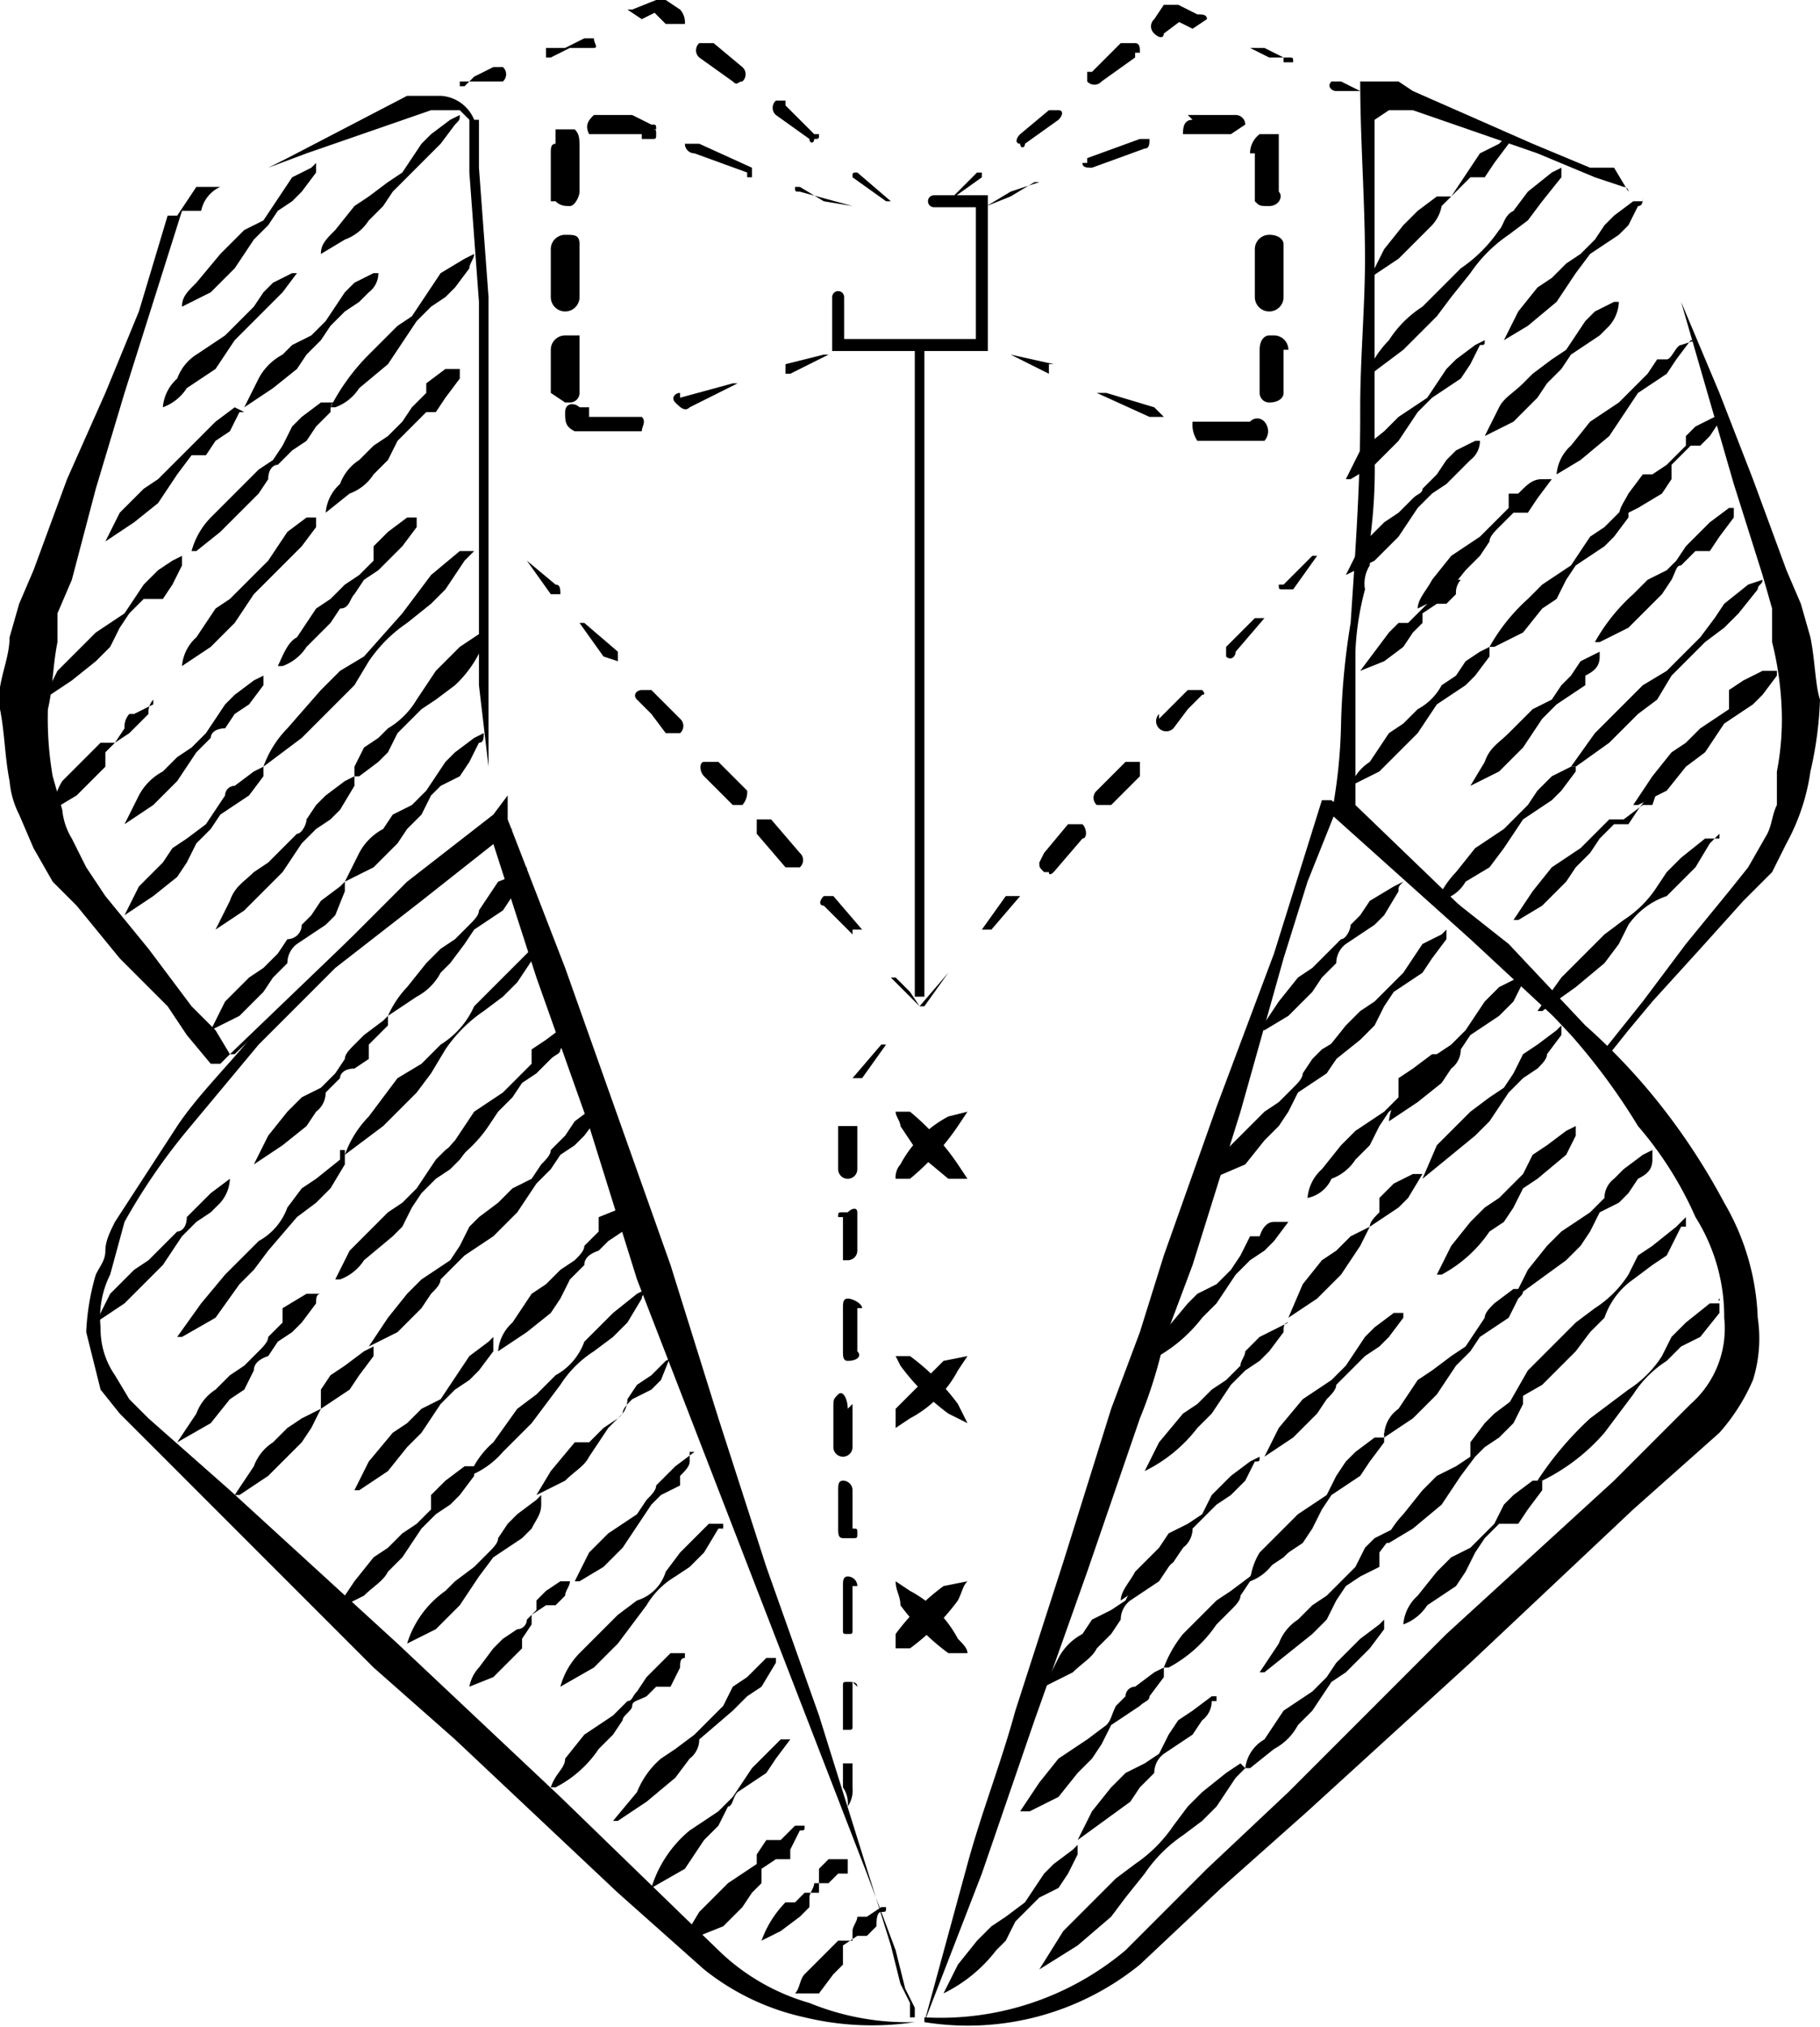<svg xmlns="http://www.w3.org/2000/svg" viewBox="0 0 38 42.3"><defs><style>.a,.b{fill:none;stroke:#000;stroke-miterlimit:10;}.a{stroke-linecap:round;stroke-width:0.25px;stroke-dasharray:4 4 4 4 3 3;}.b{stroke-width:0.2px;}</style></defs><title>loading</title><path d="M18.9,42.2a6,6,0,0,1-2.3-.1,5.1,5.1,0,0,1-2.1-1l-1.8-1.6L11,37.9,9.3,36.3,7.6,34.8,4.3,31.5,2.7,29.9l-.4-.4L1.9,29l-.3-1.2a5,5,0,0,1,.2-1.2c.1-.2.2-.3.2-.5s.1-.4.2-.6l1.3-2c.4-.6,1-1.2,1.5-1.8l1.6-1.6,1.7-1.7L10.1,17l.3-.4v.5l1.2,3.1,1.1,3.1,1.1,3.1,1,3.2,1,3.1,1.1,3.1,1,3.2.5,1.6.2.8.2.4v.3h.1Zm0-.1h0v-.2l-.2-.4-.2-.8-.6-1.6-3.6-9.3-1.2-3.1-1-3.2L11,20.4l-1-3.1h.5L8.6,18.8,6.8,20.2,5.2,21.8,3.7,23.6a12.7,12.7,0,0,0-1.3,1.9l-.3,1.1a2,2,0,0,0-.2,1.1,1.7,1.7,0,0,0,.3,1l.3.5.4.4,1.7,1.5,3.5,3.2,1.7,1.6,1.7,1.6,3.3,3.2a4.5,4.5,0,0,0,1.9,1.1,5.4,5.4,0,0,0,2.2.4Zm.2.1.9-3.3c.3-1.1.7-2.1,1-3.2l1-3.1,1-3.2.6-1.6.5-1.6,1.1-3.1,1.2-3.2.5-1.6.5-1.6h.2l1.8,1.5,1.9,1.5,1.6,1.7a12.9,12.9,0,0,1,1.6,1.7,13.7,13.7,0,0,1,1.3,2,5.1,5.1,0,0,1,.7,2.4,2.9,2.9,0,0,1-.1,1.3,4.1,4.1,0,0,1-.7,1.1l-1.8,1.6-3.4,3.2-3.4,3.1-1.8,1.6L23.6,41A5.7,5.7,0,0,1,19.1,42.2Zm0-.1a6,6,0,0,0,4.2-1.4L25,39l1.7-1.6L30,34.1l3.5-3.2,1.6-1.6a2.1,2.1,0,0,0,.7-1.8,3.9,3.9,0,0,0-.6-2.1A7.6,7.6,0,0,0,34,23.5a13.3,13.3,0,0,0-1.4-1.9L31,19.9l-1.7-1.5-1.8-1.5h.2l-.6,1.5L26.6,20l-.9,3.2-1,3.2L24.1,28a9.8,9.8,0,0,1-.5,1.6l-1.1,3.2-1.1,3.1-1.1,3.2-1.2,3.1Z" transform="translate(0.2)"/><path d="M8.8,2.3h.6l.2.2V3.6l.2,2.7v8L10,16V6.2L9.8,3.5v-1H9.7A.8.8,0,0,0,9,2H8.3L5.8,3.3l-.4.2.8-.3Z" transform="translate(0.2)"/><path d="M3.8,21l-.9-1.2L2,18.7l-.4-.6-.3-.6a1.4,1.4,0,0,1-.2-.6l-.2-.7a7.1,7.1,0,0,1-.1-1.4c.1-.4.1-.9.2-1.4v-.6l.3-.7.5-1.9.6-2L3.6,4.4H4a.7.7,0,0,1,.4-.5H3.9l-.4.6H3.3l-.6,2L2,8.2,1.2,10,.5,11.9l-.3.7-.2.7c0,.5-.3,1-.2,1.5s.1,1,.2,1.5a1.9,1.9,0,0,0,.2.7l.3.7.4.7.5.5L2.3,20l1,1,.4.6.5.6h.2l.2-.2-.3-.5Z" transform="translate(0.2)"/><polygon points="4.8 22 4.9 22 7.5 19.5 8.6 18.5 7.3 19.6 4.8 22"/><path d="M37.6,13.3l-.2-.7-.3-.7L36.4,10l-.7-1.8-.8-1.9L36,10.1l.6,1.9.2.7v.7a6.8,6.8,0,0,1,.2,1.4,5.7,5.7,0,0,1-.1,1.3v.7c-.1.2-.1.4-.2.6l-.4.7-.4.5L35,19.7l-.9,1.2-.4.5-.4.5a29.5,29.5,0,0,1-2.5-2.5l-2.7-2.6V13.6h0a5.9,5.9,0,0,1,.2-1.3.7.7,0,0,1,.1-.5v-.5a10.9,10.9,0,0,0,.1-1.8v-7l.3-.2h.5l2.6.9,1.2.5.6.2a.1.1,0,0,1,.1.1l-.3-.5H33L31.8,3,29.3,1.9,29,1.7h-.8c0,1.2.1,2.5.1,3.7h0c0,1-.1,2.1-.1,3.1h0v.2c0,1.4-.1,2.8-.2,4.3a14.9,14.9,0,0,0-.2,2.1,11.1,11.1,0,0,1-.2,1.9l2.9,2.6,2.8,2.6h.1v-.2l.4-.5.5-.6,1-1.1.9-1,.6-.6.3-.6a4.4,4.4,0,0,0,.5-1.5,7.7,7.7,0,0,0,.2-1.5C37.7,14.3,37.7,13.8,37.6,13.3Z" transform="translate(0.2)"/><path d="M6.4,3.4v.2L6.1,4l-.2.2-.3.2-.2.3L5.1,5l-.2.3-.2.3-.5.5-.6.3h0c0-.2.1-.3.3-.5l.5-.6.2-.2.3-.3.4-.2.2-.3L5.7,4l.2-.3.4-.2ZM3.6,11.6v.2l-.2.4-.2.3H2.8l-.3.3-.2.3-.2.4-.3.3-.5.4-.6.4h0L1,14l.5-.5.3-.3.3-.2.3-.2.2-.3.2-.3.3-.3.3-.2ZM6.8,8.4c-.1,0-.1.1-.1.2l-.3.3-.2.3-.3.2-.3.3c-.1,0-.2.1-.2.3l-.2.3-.3.3-.5.5-.5.4H3.8a1.6,1.6,0,0,1,.4-.7l.4-.4.3-.3.3-.3.3-.2.2-.3.2-.4.2-.2.4-.3Zm.4,7.8v.2l-.3.5-.2.2-.3.2-.3.3-.2.3-.2.3-.3.3-.5.5-.6.4h0l.3-.6c.1-.3.3-.4.5-.6l.3-.2.3-.3.3-.3c.1,0,.2-.2.2-.3l.2-.3.2-.2.4-.3ZM7,18.4v.2l-.2.5-.2.2-.3.2-.3.2a.5.5,0,0,0-.2.4l-.3.3-.2.3-.5.5-.6.3h0l.3-.6.5-.5.3-.2.3-.3.2-.3a.3.3,0,0,0,.3-.3l.2-.2.2-.3.4-.3Zm2.9-3.1c0,.1,0,.2-.1.2l-.2.4-.2.3-.4.2-.2.2-.2.4-.3.3-.2.3-.5.5-.6.3H7l.3-.6a1.2,1.2,0,0,1,.5-.5L8,17l.4-.2.3-.3.2-.3.2-.3.2-.2.4-.3Zm-2,5.9v.2l-.4.4v.3l-.3.2c-.2,0-.3.1-.3.2l-.3.3a.5.5,0,0,1-.2.4l-.2.3-.5.4-.6.4h0l.3-.6.4-.5.3-.3.4-.2.3-.3.2-.3c0-.1.1-.2.2-.3l.2-.2.4-.3ZM4.7,24.6H4.6a.8.8,0,0,1-.2.5l-.2.2-.3.2-.3.3-.2.3-.2.3-.3.3-.5.5-.6.4h0l.3-.6.5-.5.3-.2.3-.3.3-.3c.1,0,.2-.1.2-.3l.2-.2.3-.3.4-.3Z" transform="translate(0.2)"/><path d="M7,24v.3l-.3.5-.3.3-.4.3-.6.7-.3.4-.3.3-.5.7-.7.4H3.5l.5-.7.5-.6.3-.3.4-.4a1.3,1.3,0,0,0,.6-.7l.3-.4.3-.2.5-.4V24Zm-.5,3c-.1,0-.1.1-.1.2l-.3.4-.2.2-.3.2-.2.3q-.3.1-.3.3l-.2.4-.3.2-.4.5-.7.4h0l.4-.6a1,1,0,0,1,.4-.5l.3-.3.3-.2.3-.3c.1-.1.2-.2.2-.3l.3-.3v-.3l.5-.3Zm3.2-3.4v.2l-.3.4-.2.2-.3.2-.3.3-.2.3-.2.4-.2.2-.6.5a1,1,0,0,1-.5.4H6.8l.3-.6.5-.5.3-.3.3-.2.3-.3.2-.3.2-.3.2-.2.4-.3h.2ZM7.6,28.1v.2l-.3.4-.2.3-.3.2-.3.2-.2.4-.2.3-.3.3-.4.4-.6.4H4.7l.4-.6a1,1,0,0,1,.4-.5l.3-.3.3-.2.4-.2V29l.2-.3.3-.2.4-.3Z" transform="translate(0.2)"/><path d="M10.4,25.2h0l-.3.4-.2.3-.3.2-.3.3-.3.3c0,.1-.1.2-.2.3l-.2.3-.5.5-.6.3h0l.4-.6.4-.5.3-.3.3-.2.3-.2.2-.3.2-.4.2-.2.4-.3Z" transform="translate(0.2)"/><path d="M12.3,23.1v.2l-.3.4-.2.2-.3.2-.2.3-.3.3-.2.3-.2.3-.5.5-.6.4h0l.3-.6.4-.5.3-.3.4-.2.2-.3c.1-.1.2-.2.2-.3l.3-.3.2-.3.4-.3h.1Zm-2.2,4.8v.3l-.3.4-.2.2-.3.2-.3.3-.2.3-.2.3-.3.3-.4.5-.6.4H7.2l.3-.6.5-.6.3-.2.3-.3.4-.2.2-.3.2-.3.2-.3L10,28Zm1,3.3v.2c0,.2-.1.3-.2.5l-.2.2-.3.2-.3.2-.3.4-.2.3-.2.3-.5.5-.6.3h0a2.1,2.1,0,0,1,.8-1.1l.2-.2.4-.3.3-.3c.1-.1.2-.2.2-.3l.2-.3.2-.2.4-.3Z" transform="translate(0.2)"/><path d="M13.9,28.3h-.1l-.2.5-.2.2-.4.2c-.1.1-.2.2-.2.3l-.3.3-.2.3-.2.3c-.1.2-.3.3-.5.5l-.6.3h0l.3-.5.5-.6h.3l.3-.3.3-.2a.5.5,0,0,0,.2-.4l.2-.3.3-.2.3-.3ZM11.7,33h0c0,.1-.1.2-.1.3l-.2.2h-.2l-.3.2v.2l-.2.3v.2l-.6.6-.5.2h0a.8.8,0,0,1,.2-.4l.3-.4.2-.2.3-.2a.2.2,0,0,0,.2-.2h0l.2-.2v-.2l.2-.2.3-.2h.2Z" transform="translate(0.2)"/><path d="M14.2,30.3v.2c0,.1-.1.2-.2.3V31l-.4.2-.2.2-.2.3L13,32l-.2.3-.4.4-.5.3h-.1l.3-.6.4-.4.3-.2.3-.2.2-.3c.1-.1.2-.2.2-.3l.2-.2.2-.2.4-.3h-.1Zm.7,1.6h-.1l-.3.5-.3.3-.3.2a1.7,1.7,0,0,0-.6.6l-.3.4-.3.4-.5.5-.7.4h0a1.6,1.6,0,0,1,.4-.7l.5-.5.3-.3.4-.3a.9.9,0,0,0,.6-.6l.3-.4.2-.2.4-.4h.3Zm-.8,2.7c-.1,0-.1.1-.1.2l-.2.4h-.3l-.2.2c-.2.1-.3.1-.3.2s-.2.2-.2.3l-.2.3-.3.3a2.4,2.4,0,0,1-.9.8h-.1c.1-.3.3-.4.3-.6l.4-.5.3-.2.3-.2.3-.3c.1,0,.1-.1.2-.2l.2-.3.2-.2.3-.3h.3Zm1.9-.1v.2l-.3.5-.3.2-.3.3-.7.6a.5.5,0,0,1-.2.4l-.3.4-.6.5-.6.4h-.1l.5-.6a1.8,1.8,0,0,1,.5-.7l.3-.2.4-.3.6-.6.2-.4.3-.2.4-.4H16Zm-3-9.4v.2l-.2.4-.3.2-.2.2q-.3.1-.3.3l-.3.3-.2.4-.2.3-.5.4-.6.4h0a.9.9,0,0,1,.3-.6l.4-.6.3-.2.3-.3.3-.2c.1-.1.2-.2.2-.3l.3-.3v-.3l.5-.2ZM9.7,30.6v.2l-.3.4-.2.2-.3.2-.3.3-.2.3-.2.3-.3.3c-.1.2-.3.3-.5.5l-.6.3h0l.4-.6.4-.5.3-.2.3-.3.3-.2.3-.3v-.3l.3-.3.4-.3h.2Z" transform="translate(0.2)"/><path d="M13.3,26.9c0,.1-.1.1-.1.2l-.3.5-.3.3-.4.3a2.3,2.3,0,0,0-.7.7l-.3.4-.3.4-.6.6a1.8,1.8,0,0,1-.7.5h0a1.8,1.8,0,0,1,.5-.7l.5-.7.4-.3.4-.4A1.3,1.3,0,0,0,12,28l.3-.3.3-.3.5-.4Zm-1.5-5.6v.2l-.3.4c0,.1-.1.1-.2.2l-.3.3-.3.2-.2.3-.3.3-.2.3a2.8,2.8,0,0,1-1,.9H8.9a2.1,2.1,0,0,1,.4-.6l.4-.6L10,23l.3-.2.3-.3.3-.3v-.3l.3-.2.4-.3h.2Zm-.6-1.6-.2.2-.4.6-.3.3-.4.3a3,3,0,0,0-.8.8l-.3.5-.3.4-.7.7-.8.6H7a2.2,2.2,0,0,1,.5-.8l.6-.8.5-.3.4-.4a1.8,1.8,0,0,0,.7-.8l.4-.4.3-.3.5-.5.2-.2Zm-.4-1.6v.2l-.3.4-.2.3-.3.2-.3.2-.2.3-.3.4-.2.2a1.2,1.2,0,0,1-.5.5l-.6.4h0a2.1,2.1,0,0,1,.4-.6l.4-.5.3-.3.3-.2.3-.3c.1-.1.2-.2.2-.3l.2-.3.2-.3.5-.2ZM7.2,16.2V16l.2-.4.3-.2.2-.2a1.7,1.7,0,0,0,.6-.6l.2-.3.2-.3.5-.5.6-.4h0a2.4,2.4,0,0,1-.7,1.2l-.4.3-.3.2-.2.2h0l-.3.3-.2.4-.2.2-.4.3Zm-.8-5.4V11l-.3.4-.2.2-.3.3-.2.2h0l-.3.3-.2.3-.2.3-.5.5-.6.4h0a.9.9,0,0,1,.3-.6l.4-.6.3-.2.3-.3.2-.2.3-.3.2-.3.2-.3.4-.3ZM5.3,14.1v.2l-.3.4-.3.2-.2.3c-.2,0-.3.1-.3.2l-.3.3-.2.3-.2.3-.5.5-.6.4h0l.3-.6a1.2,1.2,0,0,1,.5-.5l.3-.3.3-.2.3-.3.2-.3.2-.3.2-.2.4-.3Zm0,1.9v.2l-.3.4-.3.2-.3.2-.2.3-.3.3-.2.4-.2.3-.5.4-.6.4h0l.3-.6.5-.5.2-.3.3-.2.4-.3.2-.3.2-.3a.2.2,0,0,1,.2-.2h0l.4-.3Zm4.4-4.5-.2.2-.4.6-.3.3-.5.4a3,3,0,0,0-.8.8l-.3.5-.4.4-.7.7-.8.6h0a2.2,2.2,0,0,1,.5-.8l.7-.8.4-.4.5-.3.8-.9.3-.4.3-.4.6-.5Zm-1.2-.7V11l-.3.4-.2.2-.3.3-.3.2-.2.3c-.1.1-.1.3-.3.3l-.2.3-.5.5a1,1,0,0,1-.5.4H5.6c.1-.2.2-.5.4-.6l.4-.6.3-.2.3-.3.3-.2.3-.3v-.3l.3-.3.4-.3h.1ZM3,14.4v.2a.4.4,0,0,0-.1.3l-.2.2-.2.2-.3.2-.2.2V16l-.2.2-.4.4-.5.3h0a1.4,1.4,0,0,1,.2-.6l.4-.4.2-.2.2-.2h.3l.2-.3a.4.4,0,0,1,.1-.3h.1l.4-.2ZM9.4,7.7v.2l-.3.4-.2.3H8.7l-.3.3-.3.3-.2.4-.3.3a1,1,0,0,1-.5.4l-.5.4h0a.9.9,0,0,1,.3-.6,1,1,0,0,1,.4-.5l.3-.3.3-.2.3-.3.2-.3.3-.3V8l.4-.3Zm.3-2.4c0,.1-.1.2-.1.3L9.3,6l-.2.2-.3.2-.3.3L8.3,7l-.2.3-.2.3-.6.5a1,1,0,0,1-.5.4H6.7a4.4,4.4,0,0,1,.8-1.1l.3-.3.3-.3.3-.2.2-.3L8.8,6,9,5.7l.5-.3ZM9.4,2.4c0,.1,0,.1-.1.2L9,3l-.2.2-.2.2-.3.3L8,4l-.2.3-.3.3A1,1,0,0,1,7,5l-.5.3h0c0-.2.1-.3.3-.5l.4-.5.3-.2.4-.3.3-.2.2-.3L8.6,3l.2-.2.4-.3ZM6.1,5.7H6l-.3.4-.2.2-.2.2L5,6.8l-.3.3-.2.3-.2.3-.6.4a1,1,0,0,1-.5.4h0a.9.9,0,0,1,.3-.6,1,1,0,0,1,.4-.5l.3-.2L4.5,7l.3-.3.3-.3.2-.3.2-.2.4-.2ZM4.9,8.6H4.8l-.2.4-.3.2-.2.3H3.8l-.3.4-.2.3-.2.3-.5.4-.6.4H2l.3-.6.5-.5.3-.2.3-.3.2-.2.3-.3L4.1,9l.2-.2.4-.3Z" transform="translate(0.2)"/><path d="M7.8,5.7H7.7a.5.5,0,0,1-.2.4l-.2.2L7,6.5l-.3.3-.2.3-.3.3L6,7.7l-.5.4-.6.4h0l.3-.6a1.2,1.2,0,0,1,.5-.5l.2-.2L6.3,7l.3-.3.2-.3L7,6.1l.2-.2.4-.2Zm8.5,30.6h0l-.3.4-.2.3-.3.2-.3.2c-.1.1-.1.3-.2.3l-.2.4-.3.3-.4.6-.7.4h0a2.5,2.5,0,0,1,.8-1.2l.3-.2.3-.2.3-.3.2-.3.2-.3.2-.2.4-.4Z" transform="translate(0.2)"/><path d="M16.6,38.1c0,.1,0,.1-.1.1l-.2.4v.2H16l-.3.2v.3l-.2.2-.2.3-.4.4-.5.2h-.3l.3-.5.4-.4.2-.2.3-.2.3-.2v-.2l.2-.3h.3l.3-.3Zm.9.7h0v.3h-.2l-.2.2h-.3c0,.1-.1.2-.1.3v.2l-.2.2-.4.3-.4.2h0a2.2,2.2,0,0,1,.5-.8h.2l.2-.2h.3V39l.2-.2Zm.8,1c0,.1,0,.1-.1.1s-.1.2-.1.3l-.2.2h-.2l-.3.2V41l-.2.2-.3.4h-.5c.1-.1.1-.3.2-.4l.3-.3.2-.2.2-.2h.3v-.2c0-.1.1-.2.1-.3h.2l.3-.2ZM29.1,18.4c-.1.1-.1.1-.1.2l-.3.5-.2.2-.3.2-.3.2a.5.5,0,0,0-.2.4l-.3.3-.2.3-.5.5-.5.3h-.1l.4-.6.4-.5.3-.2.3-.3.3-.3c.1,0,.2-.2.2-.3l.2-.2.2-.3.5-.3ZM28,21.5v.2l-.3.4-.2.3-.3.2-.3.2-.2.4-.2.3-.3.3-.4.5-.7.3h0l.3-.6.5-.5.3-.3.3-.2.3-.3c.1-.1.2-.2.2-.3l.2-.3.2-.2.5-.3c0-.1,0-.1.1-.1Z" transform="translate(0.2)"/><path d="M30,19.4v.2l-.3.4-.2.3-.3.2-.3.2-.2.3-.2.4-.3.3-.5.4a1,1,0,0,1-.5.4h0a.9.9,0,0,1,.3-.6l.4-.5.3-.3.3-.2.3-.3.3-.3.2-.3.2-.3.4-.2ZM32.4,3.5v.2l-.4.5-.3.4-.4.3a3,3,0,0,0-.8.8l-.4.5-.3.4-.7.7-.8.6h0a2.2,2.2,0,0,1,.5-.8,2.3,2.3,0,0,1,.7-.7l.4-.4.4-.4a3,3,0,0,0,.8-.8c.1-.1.1-.3.3-.4l.3-.4.5-.4Zm-1.1-.7V3l-.3.4-.2.3h-.3l-.3.3-.3.3a.8.8,0,0,1-.2.4l-.2.2-.5.5-.6.4h0l.3-.6.4-.5.3-.3.4-.3h.3l.2-.3.2-.3.2-.3.4-.2Zm2.8,1.3c0,.1,0,.2-.1.2l-.2.4-.2.2-.3.2-.3.2-.3.4-.2.3-.2.3-.6.5-.5.3h0l.3-.6.4-.5.3-.2.3-.3.3-.2.3-.3.2-.3.2-.2.4-.3h.2Zm-3.3,3c0,.1,0,.1-.1.1l-.2.4-.2.3-.3.2-.3.2-.3.3-.2.3-.2.3-.5.5L28,10h-.1l.3-.6.5-.4.3-.3.3-.2.3-.2.2-.3.2-.3.2-.2.4-.3Zm0,2.1h-.1a.5.5,0,0,1-.2.4l-.3.3-.2.2-.3.2-.3.3-.2.3-.2.3-.5.5-.6.3h0l.3-.6.5-.5.3-.2.3-.3c.1-.1.2-.1.2-.2l.3-.3.2-.3.2-.2.4-.2Z" transform="translate(0.2)"/><path d="M33.7,6.3h-.1a.8.8,0,0,1-.2.5l-.2.2-.3.2-.3.2-.2.3-.3.3-.2.3-.5.5-.6.3h0l.3-.6c.1-.2.3-.3.5-.5l.2-.2.4-.3.3-.2.2-.3.2-.3.2-.2.4-.2ZM32.3,10h-.1l-.3.4-.2.3h-.3l-.3.3c-.1.1-.2.2-.2.3l-.2.3-.3.3-.4.5-.6.3h0c0-.2.2-.4.3-.6l.4-.5.3-.2.3-.2.3-.3.3-.3v-.3h.2c.2-.2.3-.3.5-.3Z" transform="translate(0.2)"/><path d="M30.3,11.9v.2a.4.4,0,0,0-.1.3l-.2.2h-.2l-.3.2V13l-.2.2-.2.3-.4.3-.5.2h0l.3-.4.3-.4.2-.2h.2l.2-.2.2-.2v-.3h.2l.4-.2h.1Zm.6,1.6v.2l-.3.4-.2.2-.3.2-.3.2-.2.3-.2.3-.3.3-.5.5-.6.3h0a1,1,0,0,1,.4-.5l.4-.6.3-.2.3-.3a1.2,1.2,0,0,0,.5-.5l.3-.2.2-.3.3-.2Zm2.3,0v.2c0,.2-.1.3-.3.4v.2l-.3.2-.3.2L32,15l-.2.3-.2.3-.5.5-.6.3h0l.3-.5c.1-.3.3-.4.5-.6l.2-.2.3-.3.4-.2.2-.3.2-.2.2-.3.4-.2Zm1.2,3h-.1l-.3.4-.2.3h-.3l-.3.3-.2.3-.3.3-.2.3-.5.5-.5.3h-.1l.4-.6.4-.5.3-.2.3-.2.3-.3.3-.3h.3l.4-.3h.2Z" transform="translate(0.2)"/><path d="M36.9,13.9v.2l-.3.4-.2.2-.3.2-.3.2-.2.3-.2.3L35,16l-.4.5-.6.3h-.1l.4-.6.4-.5.3-.2.3-.3.6-.4v-.4l.3-.2.4-.2h.3Zm-1.2,3.5-.2.2-.3.5-.3.3-.3.3a1.6,1.6,0,0,0-.8.6l-.2.4-.3.4-.6.5-.7.5h-.1l.5-.7.6-.6.3-.3.4-.3a2.3,2.3,0,0,0,.7-.7l.2-.3.3-.3.5-.4h.3Zm-3-1.5v.2l-.3.4-.2.2-.3.2-.3.2-.2.3-.2.3-.3.4-.5.3a.8.8,0,0,1-.6.4h0a2.1,2.1,0,0,1,.4-.6l.4-.5.3-.2.3-.2.3-.3.2-.2.2-.3.3-.3.4-.2h.1Z" transform="translate(0.2)"/><path d="M36.6,12.1c0,.1-.1.1-.1.2l-.4.5-.3.3-.4.3-.7.7-.3.5-.4.3-.6.6-.7.5h-.1l.5-.7.6-.6.4-.4.5-.3.7-.7.3-.4.2-.3.5-.4ZM36,10.6v.2l-.3.4-.2.3h-.3l-.3.3c-.1,0-.1.1-.2.3l-.2.3-.3.3-.4.4-.6.3h-.1a3.9,3.9,0,0,1,.8-1l.3-.3.4-.2.2-.2.2-.3.3-.3.2-.2h0l.4-.3Zm-2.2,0v.2l-.3.4-.2.2-.3.2-.3.2-.2.3-.2.4-.3.2-.4.5-.6.3h-.1a3.9,3.9,0,0,1,.8-1l.3-.3.3-.2.3-.2.2-.3.2-.3.3-.2.3-.3Z" transform="translate(0.2)"/><path d="M35.7,8.6v.2l-.2.3-.2.2h-.2l-.2.2-.2.2V10l-.2.3-.5.3-.4.2h0c0-.2.1-.3.2-.5l.3-.4h.2l.3-.2.4-.4V9.1l.2-.2.4-.2Zm-.5-1.5h-.1l-.3.4-.2.3-.3.2-.3.2-.2.3-.2.3-.2.3-.6.5-.5.3h0a.9.9,0,0,1,.3-.6l.4-.5.3-.2.3-.2.3-.3.3-.3.2-.3h.2c.1,0,.2-.3.3-.3ZM30,21.9v.2l-.3.4-.2.3-.4.2-.3.2-.2.3-.2.4-.3.3a1,1,0,0,1-.5.4.7.7,0,0,1-.5.4h0a.9.9,0,0,1,.3-.6l.4-.5.3-.3.3-.2.3-.2.3-.3v-.4l.3-.2.4-.3H30Z" transform="translate(0.2)"/><path d="M31.6,20.3v.2l-.2.4-.3.3-.3.2-.3.2-.2.3a.5.5,0,0,1-.2.4l-.2.3-.5.4-.6.4h0a.9.9,0,0,1,.3-.6l.4-.5.3-.3.3-.2.3-.3.2-.3.2-.3.3-.3.4-.2Zm-2.1,4.2h0l-.3.5-.2.2-.3.2-.3.2-.2.4-.2.3-.2.3-.5.5-.6.4h0l.3-.7.4-.5.3-.2.3-.3.4-.2c0-.1.1-.2.2-.3V25l.3-.3.4-.2Z" transform="translate(0.2)"/><path d="M32.4,21.4v.2l-.3.4c0,.1-.1.2-.2.3l-.3.2-.3.3-.2.3-.2.3-.3.3-1.1.9h0l.3-.7.5-.5.2-.2.4-.3.3-.2.2-.3.2-.4.3-.2.4-.3Zm-5.7,6.2c-.1,0-.1.1-.1.2l-.3.4-.2.2-.3.2-.3.3-.2.3-.2.3-.3.3a3.1,3.1,0,0,1-1.1.9h0l.3-.6.5-.6.3-.2.3-.3.3-.2.3-.3c0-.1.1-.2.1-.3l.3-.3.4-.2Zm2.4-.3v.2l-.3.4-.2.2-.3.2-.3.3-.3.3c0,.1-.1.2-.2.3l-.2.3-.5.5-.6.4h0l.3-.6.5-.6.3-.2.3-.2.3-.3.2-.3.2-.3.2-.2.4-.3h.2Zm3.6-3.8v.2l-.2.4-.6.5-.3.2-.2.4-.2.3-.3.2a2.8,2.8,0,0,1-1,.9h-.1l.3-.6.4-.5.3-.3.3-.2.3-.3.2-.2.2-.4.3-.2.4-.3Zm-8.2,8.6v.2l-.3.4L24,33l-.3.2-.3.2a.5.5,0,0,0-.2.4l-.2.3-.3.3c-.1.2-.3.3-.5.5l-.6.3h0l.3-.6a1.2,1.2,0,0,1,.5-.5l.2-.3.4-.2.3-.2.2-.4.2-.3.3-.2.4-.3h.1Z" transform="translate(0.2)"/><path d="M26.1,30.4c0,.1,0,.1-.1.1l-.2.4-.3.3-.3.2-.2.2-.3.3a.5.5,0,0,1-.2.4l-.2.3-.5.4-.6.4h0c0-.2.2-.4.3-.6l.5-.5.2-.3.4-.2.3-.2.2-.4.2-.2.2-.2.4-.3Zm5.5-3.5c0,.1,0,.1-.1.2l-.2.4-.3.2-.3.2-.2.3-.3.3-.2.3-.2.3-.5.5-.6.4h0a.7.7,0,0,1,.3-.6l.4-.6.3-.2.4-.3.3-.2.2-.3.2-.3c0-.1.1-.2.2-.3l.4-.3Z" transform="translate(0.2)"/><path d="M34.3,24v.2c0,.2-.1.3-.3.4l-.2.3-.2.2-.4.2-.2.4-.2.3-.3.3-1.1.8h0l.3-.6.4-.5.3-.3.3-.2.3-.2.3-.3a.5.5,0,0,1,.2-.4l.2-.2.4-.3ZM27,31.7v.2c-.1.1-.1.3-.2.4l-.2.2-.3.2-.4.3-.2.3c0,.1-.1.2-.2.3l-.3.3a2.8,2.8,0,0,1-1,.9h-.1a2.5,2.5,0,0,1,.4-.7l.4-.4.3-.3.3-.2.4-.3.2-.3.2-.3.2-.2.4-.3Z" transform="translate(0.2)"/><path d="M24.1,34.8V35l-.3.4c0,.1-.1.1-.2.2l-.3.2L23,36l-.2.4-.2.3-.3.3-.4.5-.6.3h-.2l.4-.6.4-.5.3-.2.3-.2.4-.3c.1-.1.1-.2.2-.4l.2-.2a.2.2,0,0,1,.2-.2h0l.4-.3Zm4.6-4.9v.2l-.3.4-.2.3-.3.2-.3.2-.2.3-.2.4-.2.3-.6.4a1,1,0,0,1-.5.4h0a1.4,1.4,0,0,1,.2-.6l.5-.5.3-.3.3-.2.3-.2.2-.4.2-.3.2-.2.4-.3h.2Zm.2,1.9V32l-.3.4v.3l-.4.2-.3.2-.2.3-.2.4-.3.3-.5.4-.5.4h-.1l.4-.6a1,1,0,0,1,.4-.5l.3-.3.3-.2.3-.3.3-.3.2-.4.2-.2.4-.2Z" transform="translate(0.2)"/><path d="M31.6,29.1v.2l-.2.4-.3.3-.3.2-.2.2-.3.4-.2.3-.2.3-.6.5-.5.3h-.1a2.1,2.1,0,0,1,.4-.6l.4-.5.3-.3.4-.2.3-.2v-.3l.3-.4.2-.2.4-.3Zm4.1-2v.3l-.4.5-.4.2-.3.3a2.3,2.3,0,0,0-.7.7l-.3.4-.3.4a4.1,4.1,0,0,1-1.3,1h-.1A6.9,6.9,0,0,1,33,29.6l.4-.3.4-.3a2.3,2.3,0,0,0,.7-.7l.2-.4.3-.3.5-.4h.2Z" transform="translate(0.2)"/><path d="M32,30.9v.2l-.3.4-.2.3h-.4l-.3.3-.2.3-.2.4-.2.3-.6.4a1,1,0,0,1-.5.4h0a.9.9,0,0,1,.3-.6l.4-.5.3-.3.4-.2.3-.3.2-.2.2-.4.2-.2.4-.3Zm-3.3,2.9V34l-.3.4-.2.2-.3.3-.3.2-.2.3-.2.3-.3.3a1.2,1.2,0,0,1-.5.5l-.5.4h-.1a.8.8,0,0,1,.4-.6l.4-.6.3-.2.3-.2.3-.3.2-.3.3-.3.2-.2.4-.3Zm-2.9,3.1-.2.2-.4.6-.3.3-.4.3a3,3,0,0,0-.8.8l-.4.5L23,40l-.7.6-.8.5h0l.5-.8.7-.7.4-.4.4-.3a3,3,0,0,0,.8-.8l.3-.4.3-.3.5-.4.3-.2ZM35,25.6h-.1l-.3.6-.3.2-.4.3a1.6,1.6,0,0,0-.6.8l-.3.3-.3.4-.7.7-.7.4h0l.4-.7.7-.7.3-.3.4-.3a2.3,2.3,0,0,0,.7-.7l.2-.4.3-.2.5-.4.2-.2Zm-9.8,9.9h-.1a.5.5,0,0,1-.2.4l-.2.3-.3.2-.3.2a.5.5,0,0,0-.2.4l-.3.3-.2.3-1.1.8h0l.3-.6.4-.5.3-.3.4-.2.3-.2.2-.4.2-.3.3-.2.4-.3h.1Z" transform="translate(0.2)"/><path d="M22.3,38.5v.2l-.2.4-.2.3-.4.2-.2.2-.3.3-.2.4-.2.2a3.1,3.1,0,0,1-1.1.9h0l.3-.6.4-.5.3-.3.3-.2.4-.3.2-.3.2-.3.2-.2.4-.3Zm4.4-13.2v.2l-.3.4-.2.2-.3.2-.3.3-.2.3-.2.3-.3.3a3.1,3.1,0,0,1-1.1.9h0l.3-.6.5-.6.2-.2.4-.2.3-.3.2-.3.2-.4h.2q.1-.3.3-.3h.3ZM9.4,1.8h.1l.2-.2.4-.2h.2a.2.2,0,0,1,0,.3H9.4ZM11.2,1h.4L12,.8h.2c0,.1.1.2,0,.2h-.5l-.4.2h-.1ZM13,.2l.5-.2h.2l.3.2a.4.4,0,0,1,.1.3h-.4L13.4.2h.2l-.4.2L12.9.2v0Zm1.7.7.6.5a.2.2,0,0,1,0,.3h0c-.1,0-.1.1-.2,0h0l-.7-.5a.2.2,0,0,1,0-.3h.3Zm1.5,1.3.6.6h.1c0,.1,0,.1-.1.1h0c0,.1-.1.1-.1,0L16,2.4a.2.2,0,0,1,0-.3h.2Zm1.5,1.4.7.6h-.1l-.7-.5h0C17.6,3.6,17.6,3.6,17.7,3.6ZM28.5,1.9h-.8c-.1,0-.2-.1-.1-.2h.2l.4.2h.3Zm-1.9-.7L26.2,1h-.3l.4.2h.4c.1,0,.1,0,.1.1h-.2ZM24.7.6,24.3.4h.2l-.4.3c0,.1-.1.1-.2,0h0a.2.2,0,0,1,0-.3h0l.2-.3h.3l.4.2c.1,0,.2,0,.2.1h0Zm-1.2.6-.7.5a.2.2,0,0,1-.3,0h0V1.5h.1l.6-.6h.3c.1,0,.1.1.1.2h-.1ZM21.9,2.5l-.7.5c0,.1-.1.1-.1,0h0c-.1,0-.1-.1,0-.2l.6-.5h.2C22,2.3,22,2.4,21.9,2.5ZM20.3,3.7l-.7.5h0l.6-.6h.1ZM19,21l-.3-.3-.3-.3h.1l.3.3Zm-1.4-1.5-.6-.6c-.1,0-.1-.1,0-.2h.2l.6.7h-.2Z" transform="translate(0.2)"/><path d="M16.2,18.1l-.6-.7v-.3h.3l.6.7a.2.2,0,0,1,0,.3h-.3Zm-1.1-1.3-.6-.6c-.1-.1-.1-.3,0-.3h.3l.6.6a.4.4,0,0,1-.1.3Zm-1.4-1.5-.3-.4-.3-.3c-.1-.1,0-.2.1-.2h.2l.3.3.3.3a.2.2,0,0,1,0,.3h-.3Zm-1.3-1.6-.5-.7H12l.7.6v.2Zm-1.1-1.3-.5-.7h0l.6.5c.1,0,.1.1.1.2ZM19,21l.3-.4.3-.3h0l-.3.3Zm1.3-1.6.5-.7h.3l-.6.7Zm1.3-1.6.5-.6h.3c.1.1.1.3,0,.3h0l-.6.7s-.1.1-.1,0h-.1c-.1-.1-.1-.1-.1-.2Zm1.1-1.3.6-.6h.3v.3h0l-.6.6h-.3A.2.2,0,0,1,22.7,16.5ZM24,15l.3-.3.3-.3h.3s.1.1,0,.1h0l-.3.3-.3.4a.2.2,0,1,1-.3-.3Zm1.4-1.5.6-.6h.2l-.6.7c0,.1-.1.2-.2.1v-.2h.1Zm1.2-1.3.6-.6h.1l-.5.7h-.2c-.1,0-.1,0-.1-.1ZM20,23.2l-.2.3a5.2,5.2,0,0,1-1,1.1h-.3a.4.4,0,0,1,.1-.3,2.4,2.4,0,0,1,1-1Z" transform="translate(0.2)"/><path d="M18.5,23.2h.3a5.2,5.2,0,0,1,1,1.1l.2.3h-.4l-.6-.5-.4-.6C18.6,23.4,18.5,23.3,18.5,23.2ZM20,28.3l-.2.3a2.4,2.4,0,0,1-1,1l-.3.2v-.4l1-1Z" transform="translate(0.2)"/><path d="M18.5,28.3h.3a4.7,4.7,0,0,1,1,1l.2.4-.4-.2a4.7,4.7,0,0,1-1-1ZM20,33c-.1.1-.1.2-.2.4a4.7,4.7,0,0,1-1,1h-.3v-.3a4.7,4.7,0,0,1,1-1Z" transform="translate(0.2)"/><path d="M18.5,33l.3.2a2.4,2.4,0,0,1,1,1c.1.1.2.2.2.3h-.4a4.7,4.7,0,0,1-1-1C18.6,33.3,18.5,33.2,18.5,33ZM17.6,4.3,16.5,4c-.1,0-.1,0-.1-.1h.1l.5.3Zm-2.2-.7-1.1-.4a.2.2,0,0,1-.2-.2h.3l1.1.5v.2h-.1Zm-2.2-.8H12.1c-.1-.2,0-.3.1-.4H13l.4.2c.1,0,.1,0,.1.1h-.1c.1,0,.1,0,.1.1s0,.1-.1.1h-.2ZM11.9,3h0V4c0,.1-.1.3-.2.3s-.2,0-.3-.1h-.1V4h0V3.2c0-.1,0-.2.1-.2V2.7h.4c.1.1.1.2.1.4Zm0,2.2v.6h0v.4a.3.3,0,0,1-.3.3h0a.3.3,0,0,1-.3-.3V5.8h0V5.2a.3.3,0,0,1,.3-.3c.2,0,.3,0,.3.2Zm0,2.1v.9a.2.2,0,0,1-.2.2h-.1l-.3-.2V7.3a.3.3,0,0,1,.3-.3h.3v.2Zm.2,1.4h1.1c.1.1,0,.2,0,.3H11.8c-.2-.1-.2-.2-.2-.4s.2-.2.3-.1h.2ZM14,8.3,15.1,8h.1l-1,.5c-.1.1-.2,0-.3-.1s0-.2.1-.2Zm2.2-.7.8-.2h.1l-.8.4h-.1Zm4.2-3.3.5-.2.5-.3h.1l-.6.2Zm2.1-1,1.1-.4h.2c0,.1,0,.2-.1.2h0l-1.1.4c-.1,0-.2,0-.2-.1h.1Zm2.1-.9h1a.2.2,0,0,1,.2.2h0l-.3.2h-1c0-.1,0-.3.2-.3Zm1.9.3V4c.1.1,0,.3-.2.3s-.2,0-.3-.1h0V4h0V3.2h-.1a.5.5,0,0,1,.2-.4h.4Zm.1,2.5v.6h0v.4a.3.3,0,0,1-.6,0V5.8h0V5.2a.3.3,0,0,1,.3-.3c.2,0,.3.1.3.2Zm0,2.1v.9c0,.1-.1.2-.3.2a.2.2,0,0,1-.2-.2h0V7.3c0-.2.1-.3.2-.3h.1a.3.3,0,0,1,.3.3Zm-.4,1.9H24.8a.6.6,0,0,1-.1-.4h1.2a.2.2,0,0,1,.3,0h0a.3.3,0,0,1,0,.4Zm-2.4-.5-1.1-.5h.2l1,.3.2.2h-.3Zm-2.1-.9-.8-.4h0l.9.2h-.1Z" transform="translate(0.2)"/><path class="a" d="M20.3,7.2h-3v-3h3Z" transform="translate(0.2)"/><path class="b" d="M19,7.2V20.8" transform="translate(0.2)"/><path d="M19.6,20.3l-.5.7H19Zm-1.3,1.5-.5.7h-.2l.6-.7Zm-.6,1.7v.9a.2.2,0,0,1-.2.2h0a.2.2,0,0,1-.2-.2h0v-.9Zm0,1.8v.8a.2.2,0,0,1-.2.2h-.1v-.9h-.1c0-.1,0-.1.1-.1h.1C17.6,25.2,17.7,25.2,17.7,25.3Zm0,2v.9c.1.1,0,.2-.2.2h0c-.1,0-.1-.1-.1-.2h0v-.9c0-.1,0-.2.1-.2s.3.1.3.2Zm-.1,2v.9a.2.2,0,0,1-.2.2h0a.2.2,0,0,1-.2-.2h0v-.8c0-.2,0-.2.1-.3s.2.1.2.3Zm0,1.8v.8c.1,0,.1,0,.1.1s0,.1-.1.1h-.2c-.1,0-.1-.1-.1-.2h0v-.8c0-.1,0-.2.1-.2h0a.2.2,0,0,1,.2.2Zm0,2V34c0,.1,0,.1-.1.1h0c-.1,0-.1,0-.1-.1v-.9c0-.1,0-.2.1-.2a.2.2,0,0,1,.2.2h-.1Zm0,2V36c0,.1,0,.1-.1.1h-.1v-.9c0-.1,0-.1.1-.1h0c.1,0,.2,0,.2.1Zm0,1.7v.5a.6.6,0,0,1-.1.4h0a.6.6,0,0,0-.1-.4v-.5Z" transform="translate(0.2)"/></svg>